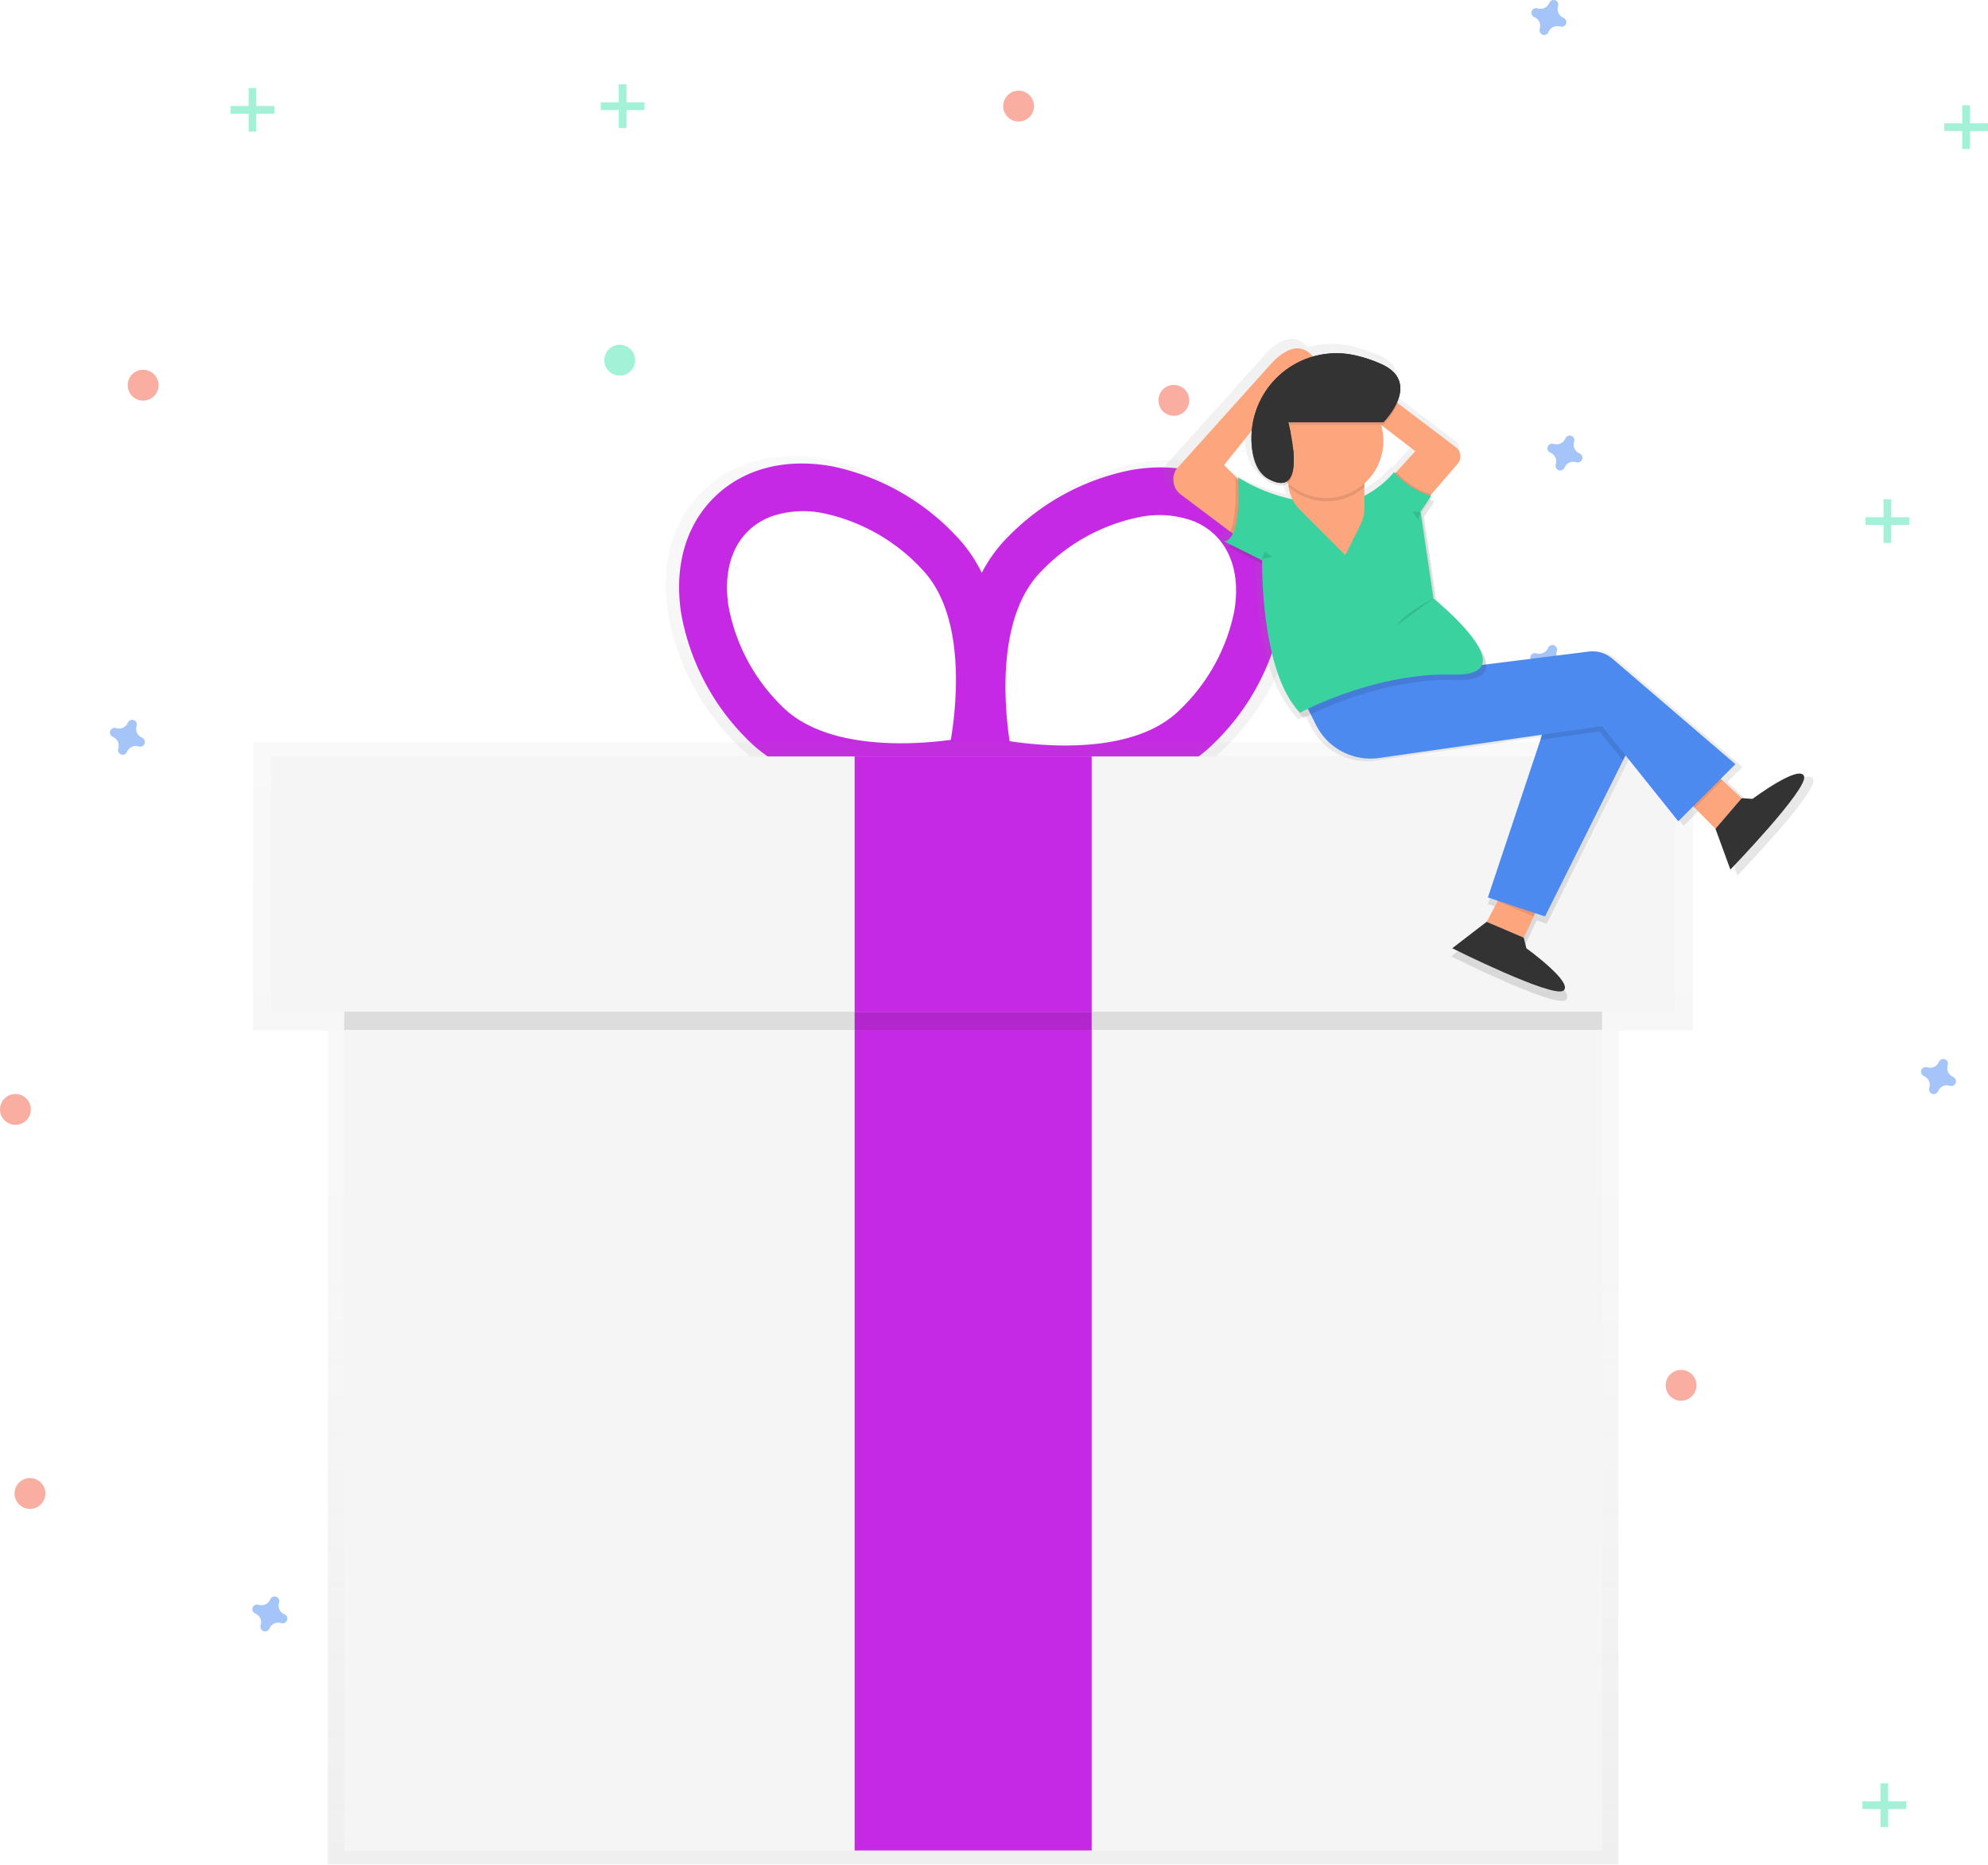 <svg xmlns="http://www.w3.org/2000/svg" xmlns:xlink="http://www.w3.org/1999/xlink" width="237.473" height="222.706" viewBox="0 0 237.473 222.706">
  <defs>
    <linearGradient id="linear-gradient" x1="0.5" y1="1" x2="0.5" gradientUnits="objectBoundingBox">
      <stop offset="0" stop-color="gray" stop-opacity="0.251"/>
      <stop offset="0.54" stop-color="gray" stop-opacity="0.122"/>
      <stop offset="1" stop-color="gray" stop-opacity="0.102"/>
    </linearGradient>
  </defs>
  <g id="intro1_main" transform="translate(-128 -224)">
    <g id="undraw_gift1_sgf8" transform="translate(128 224)">
      <g id="Group_1" data-name="Group 1" transform="translate(27.545 10.506)" opacity="0.5">
        <rect id="Rectangle_1" data-name="Rectangle 1" width="0.922" height="5.222" transform="translate(2.15)" fill="#47e6b1"/>
        <rect id="Rectangle_2" data-name="Rectangle 2" width="0.922" height="5.222" transform="translate(5.222 2.15) rotate(90)" fill="#47e6b1"/>
      </g>
      <g id="Group_2" data-name="Group 2" transform="translate(222.476 212.998)" opacity="0.5">
        <rect id="Rectangle_3" data-name="Rectangle 3" width="0.922" height="5.222" transform="translate(2.15)" fill="#47e6b1"/>
        <rect id="Rectangle_4" data-name="Rectangle 4" width="0.922" height="5.222" transform="translate(5.222 2.15) rotate(90)" fill="#47e6b1"/>
      </g>
      <g id="Group_3" data-name="Group 3" transform="translate(222.841 59.626)" opacity="0.5">
        <rect id="Rectangle_5" data-name="Rectangle 5" width="0.922" height="5.222" transform="translate(2.15)" fill="#47e6b1"/>
        <rect id="Rectangle_6" data-name="Rectangle 6" width="0.922" height="5.222" transform="translate(5.222 2.15) rotate(90)" fill="#47e6b1"/>
      </g>
      <g id="Group_4" data-name="Group 4" transform="translate(232.25 12.579)" opacity="0.5">
        <rect id="Rectangle_7" data-name="Rectangle 7" width="0.922" height="5.222" transform="translate(2.15)" fill="#47e6b1"/>
        <rect id="Rectangle_8" data-name="Rectangle 8" width="0.922" height="5.222" transform="translate(5.222 2.15) rotate(90)" fill="#47e6b1"/>
      </g>
      <g id="Group_5" data-name="Group 5" transform="translate(71.761 10.069)" opacity="0.5">
        <rect id="Rectangle_9" data-name="Rectangle 9" width="0.922" height="5.222" transform="translate(2.153)" fill="#47e6b1"/>
        <rect id="Rectangle_10" data-name="Rectangle 10" width="0.922" height="5.222" transform="translate(5.222 2.15) rotate(90)" fill="#47e6b1"/>
      </g>
      <path id="Path_1" data-name="Path 1" d="M220.493,352.33a1.129,1.129,0,0,1-.628-1.364.554.554,0,0,0,.025-.125h0a.554.554,0,0,0-1.016-.376h0a.556.556,0,0,0-.064.111,1.129,1.129,0,0,1-1.364.628.549.549,0,0,0-.125-.025h0a.553.553,0,0,0-.376,1.016h0a.556.556,0,0,0,.111.064,1.129,1.129,0,0,1,.628,1.364.554.554,0,0,0-.025.125h0a.553.553,0,0,0,1.016.376h0a.555.555,0,0,0,.064-.111,1.129,1.129,0,0,1,1.364-.628.555.555,0,0,0,.125.025h0a.553.553,0,0,0,.376-1.016h0A.553.553,0,0,0,220.493,352.33Z" transform="translate(-203.553 -264.238)" fill="#4d8af0" opacity="0.5"/>
      <path id="Path_2" data-name="Path 2" d="M281.973,730.67a1.129,1.129,0,0,1-.628-1.364.56.56,0,0,0,.025-.125h0a.554.554,0,0,0-1.016-.376h0a.557.557,0,0,0-.064.111,1.129,1.129,0,0,1-1.364.628.562.562,0,0,0-.125-.025h0a.553.553,0,0,0-.376,1.016h0a.554.554,0,0,0,.111.064,1.129,1.129,0,0,1,.628,1.365.559.559,0,0,0-.025.124h0a.554.554,0,0,0,1.016.376h0a.557.557,0,0,0,.064-.111,1.129,1.129,0,0,1,1.364-.628.555.555,0,0,0,.125.025h0a.553.553,0,0,0,.376-1.016h0A.554.554,0,0,0,281.973,730.67Z" transform="translate(-248.019 -537.872)" fill="#4d8af0" opacity="0.5"/>
      <path id="Path_3" data-name="Path 3" d="M840.973,229.67a1.129,1.129,0,0,1-.628-1.364.549.549,0,0,0,.025-.125h0a.553.553,0,0,0-1.016-.376h0a.549.549,0,0,0-.064.111,1.129,1.129,0,0,1-1.364.628.551.551,0,0,0-.125-.025h0a.553.553,0,0,0-.376,1.016h0a.552.552,0,0,0,.111.064,1.129,1.129,0,0,1,.628,1.364.555.555,0,0,0-.025.125h0a.554.554,0,0,0,1.016.376h0a.566.566,0,0,0,.064-.111,1.129,1.129,0,0,1,1.364-.628.557.557,0,0,0,.125.025h0a.553.553,0,0,0,.376-1.016h0A.554.554,0,0,0,840.973,229.67Z" transform="translate(-652.316 -175.524)" fill="#4d8af0" opacity="0.5"/>
      <path id="Path_4" data-name="Path 4" d="M833.523,320.06a1.129,1.129,0,0,1-.628-1.364.569.569,0,0,0,.025-.125h0a.554.554,0,0,0-1.016-.376h0a.554.554,0,0,0-.064.111,1.129,1.129,0,0,1-1.365.628.552.552,0,0,0-.124-.025h0a.554.554,0,0,0-.376,1.016h0a.548.548,0,0,0,.111.064,1.129,1.129,0,0,1,.628,1.364.548.548,0,0,0-.025.125h0a.553.553,0,0,0,1.016.376h0a.552.552,0,0,0,.064-.111,1.129,1.129,0,0,1,1.364-.628.553.553,0,0,0,.125.025h0a.554.554,0,0,0,.376-1.016h0A.554.554,0,0,0,833.523,320.06Z" transform="translate(-646.928 -240.898)" fill="#4d8af0" opacity="0.5"/>
      <path id="Path_5" data-name="Path 5" d="M834.06,41.69a1.129,1.129,0,0,1-.628-1.364.555.555,0,0,0,.025-.125h0a.553.553,0,0,0-1.016-.376h0a.554.554,0,0,0-.064.111,1.129,1.129,0,0,1-1.362.631.552.552,0,0,0-.125-.025h0a.554.554,0,0,0-.376,1.016h0a.554.554,0,0,0,.111.064,1.129,1.129,0,0,1,.628,1.364.555.555,0,0,0-.025.125h0a.554.554,0,0,0,1.016.376h0a.559.559,0,0,0,.064-.111,1.129,1.129,0,0,1,1.353-.645.553.553,0,0,0,.125.025h0a.553.553,0,0,0,.376-1.016h0A.554.554,0,0,0,834.06,41.69Z" transform="translate(-647.319 -39.567)" fill="#4d8af0" opacity="0.5"/>
      <path id="Path_6" data-name="Path 6" d="M1002.213,498.73a1.129,1.129,0,0,1-.628-1.364.549.549,0,0,0,.025-.125h0a.553.553,0,0,0-1.016-.376h0a.558.558,0,0,0-.064.111,1.129,1.129,0,0,1-1.364.628.554.554,0,0,0-.125-.025h0a.554.554,0,0,0-.376,1.016h0a.557.557,0,0,0,.111.064,1.129,1.129,0,0,1,.625,1.378.549.549,0,0,0-.025.125h0a.553.553,0,0,0,1.016.376h0a.554.554,0,0,0,.064-.111,1.129,1.129,0,0,1,1.364-.628.553.553,0,0,0,.125.025h0a.553.553,0,0,0,.376-1.016h0A.55.55,0,0,0,1002.213,498.73Z" transform="translate(-768.933 -370.122)" fill="#4d8af0" opacity="0.5"/>
      <circle id="Ellipse_1" data-name="Ellipse 1" cx="1.843" cy="1.843" r="1.843" transform="translate(15.252 44.162)" fill="#f55f44" opacity="0.5"/>
      <circle id="Ellipse_2" data-name="Ellipse 2" cx="1.843" cy="1.843" r="1.843" transform="translate(1.738 176.533)" fill="#f55f44" opacity="0.5"/>
      <circle id="Ellipse_3" data-name="Ellipse 3" cx="1.843" cy="1.843" r="1.843" transform="translate(119.832 10.83)" fill="#f55f44" opacity="0.5"/>
      <circle id="Ellipse_4" data-name="Ellipse 4" cx="1.843" cy="1.843" r="1.843" transform="translate(138.374 45.977)" fill="#f55f44" opacity="0.5"/>
      <circle id="Ellipse_5" data-name="Ellipse 5" cx="1.843" cy="1.843" r="1.843" transform="translate(0 130.662)" fill="#f55f44" opacity="0.5"/>
      <circle id="Ellipse_6" data-name="Ellipse 6" cx="1.843" cy="1.843" r="1.843" transform="translate(72.187 41.178)" fill="#47e6b1" opacity="0.5"/>
      <circle id="Ellipse_7" data-name="Ellipse 7" cx="1.843" cy="1.843" r="1.843" transform="translate(198.966 163.615)" fill="#f55f44" opacity="0.5"/>
      <g id="Group_6" data-name="Group 6" transform="translate(79.512 54.458)" opacity="0.5">
        <path id="Path_7" data-name="Path 7" d="M527.726,241.161c-3.57-3.581-8.776-5.006-14.668-4.013a29.332,29.332,0,0,0-15.5,8.394,18.123,18.123,0,0,0-3.244,4.45,18.164,18.164,0,0,0-3.216-4.611h0a29.455,29.455,0,0,0-15.36-8.659c-5.864-1.107-11.092.238-14.723,3.758s-5.134,8.7-4.22,14.587a29.307,29.307,0,0,0,8.17,15.634c9.293,9.587,27.838,5.842,28.624,5.676l.232-.047.714.163c.783.177,19.259,4.24,28.713-5.184a29.407,29.407,0,0,0,8.444-15.481C532.7,249.953,531.3,244.742,527.726,241.161Zm-37.275,29.681c-4.481.6-15.65,1.422-21.2-4.3a23.414,23.414,0,0,1-6.562-12.385c-.609-3.93.277-7.27,2.474-9.409a8.283,8.283,0,0,1,3.022-1.851,12.451,12.451,0,0,1,6.454-.327,23.45,23.45,0,0,1,12.177,6.946C492.366,255.253,491.193,266.392,490.451,270.842Zm35.363-16.032a23.411,23.411,0,0,1-6.775,12.268c-5.646,5.626-16.8,4.613-21.265,3.933-.667-4.472-1.644-15.628,4-21.254a23.424,23.424,0,0,1,12.29-6.736,12.5,12.5,0,0,1,6.448.437,8.284,8.284,0,0,1,2.989,1.9c2.167,2.184,2.989,5.538,2.314,9.454Z" transform="translate(-456.537 -236.344)" fill="url(#linear-gradient)"/>
      </g>
      <path id="Path_8" data-name="Path 8" d="M499.6,277.531l-1.766.374c-.75.158-18.5,3.739-27.4-5.433a28.139,28.139,0,0,1-7.821-14.944c-.872-5.64.553-10.6,4.035-13.97s8.48-4.644,14.089-3.6a28.119,28.119,0,0,1,14.7,8.286h0c8.889,9.174,4.755,26.8,4.572,27.542Zm-26.073-31.657a7.927,7.927,0,0,0-2.892,1.771c-2.109,2.042-2.95,5.239-2.369,9a22.4,22.4,0,0,0,6.279,11.85c5.305,5.474,15.993,4.7,20.28,4.112.711-4.265,1.829-14.925-3.476-20.4h0a22.373,22.373,0,0,0-11.648-6.642A11.881,11.881,0,0,0,473.529,245.873Z" transform="translate(-381.242 -184.243)" fill="#c629e3"/>
      <path id="Path_9" data-name="Path 9" d="M583.925,278.822l-.4-1.76c-.169-.75-4-18.443,5.048-27.459h0a28.088,28.088,0,0,1,14.839-8.026c5.626-.952,10.608.412,14.026,3.839s4.763,8.413,3.794,14.037a28.214,28.214,0,0,1-8.078,14.814c-9.041,9-26.72,5.128-27.47,4.957Zm26.615-31.2a11.937,11.937,0,0,0-6.169-.421,22.354,22.354,0,0,0-11.762,6.445h0c-5.4,5.383-4.467,16.051-3.827,20.338,4.276.65,14.944,1.622,20.349-3.764a22.409,22.409,0,0,0,6.484-11.74c.648-3.75-.138-6.96-2.214-9.039a7.927,7.927,0,0,0-2.864-1.821Z" transform="translate(-468.183 -185.457)" fill="#c629e3"/>
      <g id="Group_7" data-name="Group 7" transform="translate(30.224 88.649)" opacity="0.5">
        <path id="Path_10" data-name="Path 10" d="M281.254,320.21H109.21v34.425h8.939v99.632H272.315V354.635h8.939Z" transform="translate(-109.21 -320.21)" fill="url(#linear-gradient)"/>
      </g>
      <rect id="Rectangle_11" data-name="Rectangle 11" width="150.263" height="121.955" transform="translate(41.114 99.058)" fill="#f5f5f5"/>
      <rect id="Rectangle_12" data-name="Rectangle 12" width="28.311" height="100.178" transform="translate(102.09 120.835)" fill="#c629e3"/>
      <rect id="Rectangle_13" data-name="Rectangle 13" width="150.263" height="30.489" transform="translate(41.114 92.524)" opacity="0.1"/>
      <rect id="Rectangle_14" data-name="Rectangle 14" width="167.685" height="30.489" transform="translate(32.402 90.345)" fill="#f5f5f5"/>
      <rect id="Rectangle_15" data-name="Rectangle 15" width="28.311" height="30.489" transform="translate(102.09 90.345)" fill="#c629e3"/>
      <path id="Path_11" data-name="Path 11" d="M749.219,238.417c-.531-1.536-6.343,2.79-6.343,2.79l-1.339-.08-2.577-2.386,1.8-1.8-15.108-12.949a3.811,3.811,0,0,0-2.953-.888l-12.556,1.569a5.315,5.315,0,0,0-1.124-2.446,27.038,27.038,0,0,0-5-5.35l-1.531-10.325,1.3-1.951a6.571,6.571,0,0,1-.708-.238l.277-.412-.1-.028.13-.149h-.017l3.257-3.758a1.423,1.423,0,0,0-.108-1.97l-7.254-5.5a4,4,0,0,0,.31-1.66,3.11,3.11,0,0,0-2.076-3.028,16.026,16.026,0,0,0-3.177-1.121,10.425,10.425,0,0,0-5.493.08l-.094-.111c-2.233-2.552-5.159,1.107-5.272,1.259l-11.441,12.73a2.325,2.325,0,0,0,.565,3.1l6.055,4.541-.019.039.343.257a1.433,1.433,0,0,1-1.068.9l.927.465a1.069,1.069,0,0,1-.493.185l4.245,2.123c0,2.214.227,12.307,3.816,17.266a9.168,9.168,0,0,0,1.3,1.674s.3-.166.864-.434l.642,1.281a7.5,7.5,0,0,0,7.774,4.074l19.926-2.848-.21.634.114-.017-6.459,19.372,1.068.357-.019.039.149.064L710.2,256.3l-4.229,3.252s12.36,6.2,13.66,5.219-4.555-5.206-4.555-5.206l-.327-1.3,1.422-3,1.193.4,9.578-19.162h0l.327-.65,6.476,8.106,1.827-1.827.2.2.017-.017,2.532,2.563,1.835,5.009S749.759,239.95,749.219,238.417Zm-50.28-37.253-.127-.147a12.145,12.145,0,0,1-3.661,2.928V202.88l.072-.064v-.462a7.03,7.03,0,0,0,1.99-7.137l4.2,3.235Zm-14.283-12.011-.1-.1.1.1Zm-3.362,6.775q-.042.5-.033,1.018a10.591,10.591,0,0,0,.083,1.486c.216,1.721.83,3.127,2.1,3.8,1.107.581,1.835.554,2.3.152l.05.044a4.983,4.983,0,0,0,.515,1.937,20.481,20.481,0,0,1-6.689-2.693s0,.086.017.241L677.9,200.17Z" transform="translate(-532.611 -145.331)" fill="url(#linear-gradient)"/>
      <path id="Path_12" data-name="Path 12" d="M644.555,378.3l-2.845,5.372,4.422,1.9,2.845-6Z" transform="translate(-464.118 -273.575)" fill="#fda57d"/>
      <path id="Path_13" data-name="Path 13" d="M804.6,439.286l.316,1.265s5.687,4.107,4.428,5.056-13.284-5.056-13.284-5.056l4.107-3.16Z" transform="translate(-622.586 -327.293)" fill="#333"/>
      <path id="Path_14" data-name="Path 14" d="M651.7,380.982l-4.472-1.492L645.9,382l4.422,1.9Z" transform="translate(-467.148 -274.435)" opacity="0.1"/>
      <path id="Path_15" data-name="Path 15" d="M725,331.9l4.27,4.323,3.135-3.65-4.874-4.514Z" transform="translate(-524.357 -237.238)" fill="#fda57d"/>
      <path id="Path_16" data-name="Path 16" d="M728.162,328.82l-2.532,3.841,1.619,1.641,3.285-3.285Z" transform="translate(-524.813 -237.788)" opacity="0.1"/>
      <path id="Path_17" data-name="Path 17" d="M912.813,376.35l1.3.078s5.624-4.193,6.149-2.7-8.8,11.145-8.8,11.145L909.68,380Z" transform="translate(-704.762 -281.015)" fill="#333"/>
      <path id="Path_18" data-name="Path 18" d="M749.672,214.068l6.564-7.594a1.384,1.384,0,0,0-.105-1.912L741.848,193.73l-1.738,2.707,11.07,8.521-4.7,5.153Z" transform="translate(-582.12 -151.066)" fill="#fda57d"/>
      <path id="Path_19" data-name="Path 19" d="M765.937,243.31l-2.3,2.518,3.191,3.96,3.291-3.8A9.6,9.6,0,0,1,765.937,243.31Z" transform="translate(-599.138 -186.924)" opacity="0.1"/>
      <path id="Path_20" data-name="Path 20" d="M684.006,218.386l-7.431-5.585a2.258,2.258,0,0,1-.554-3.008l11.12-12.373,2.275,2.275-7.68,9.587,4.544,4.558Z" transform="translate(-535.516 -153.734)" fill="#fda57d"/>
      <path id="Path_21" data-name="Path 21" d="M700.12,252.17l1.215.913,2.275-4.547-2.856-2.856C700.815,246.649,700.986,250.407,700.12,252.17Z" transform="translate(-553.197 -188.638)" opacity="0.1"/>
      <path id="Path_22" data-name="Path 22" d="M649.042,307.312l-6.822,20.463,6.822,2.275,11.369-22.738-9.094-2.272Z" transform="translate(-464.486 -220.589)" fill="#4d8af0"/>
      <path id="Path_23" data-name="Path 23" d="M664.84,309.592l-.34,1.024,7.162-1.024,2.8,3.5,1.749-3.5-9.1-2.272Z" transform="translate(-480.6 -222.238)" opacity="0.1"/>
      <path id="Path_24" data-name="Path 24" d="M717.07,192.015s2.914-3.755,5.125-1.229-3.484,2.842-3.484,2.842Z" transform="translate(-565.456 -148.304)" fill="#fda57d"/>
      <path id="Path_25" data-name="Path 25" d="M729.29,325.056l2.2,4.4a7.29,7.29,0,0,0,7.55,3.955l26.631-3.805,9.1,11.366,6.822-6.822L766.92,321.569a3.7,3.7,0,0,0-2.867-.863Z" transform="translate(-574.294 -242.88)" fill="#4d8af0"/>
      <path id="Path_26" data-name="Path 26" d="M700.764,246.228s.6,7.384-1.674,7.638l4.547,2.275s-.252,13.389,4.547,18.191c0,0,8.856-4.8,18.191-4.547s-2.275-9.094-2.275-9.094l-1.536-10.35,1.265-1.9A9.5,9.5,0,0,1,719.4,245.6h0c-1.265,1.58-4.151,3.722-6.675,3.722h-1.088a20.45,20.45,0,0,1-10.882-2.767Z" transform="translate(-552.452 -188.581)" opacity="0.1"/>
      <path id="Path_27" data-name="Path 27" d="M699.244,243.941s.6,7.384-1.674,7.638l4.547,2.272s-.252,13.389,4.547,18.191c0,0,8.856-4.8,18.191-4.547s-2.275-9.094-2.275-9.094l-1.536-10.35,1.265-1.9a9.5,9.5,0,0,1-4.428-2.845h0c-1.265,1.58-4.151,3.722-6.675,3.722h-1.088a20.686,20.686,0,0,1-10.886-3.094Z" transform="translate(-551.353 -186.924)" fill="#3ad29f"/>
      <path id="Path_28" data-name="Path 28" d="M725.26,238.056v2.538a4.851,4.851,0,0,0,1.42,3.429l5.4,5.4,1.8-3.6a4.507,4.507,0,0,0,.476-2.017V238.05Z" transform="translate(-571.379 -183.12)" fill="#fda57d"/>
      <path id="Path_29" data-name="Path 29" d="M725.51,242v.277a6.819,6.819,0,0,0,9.086,0V239.46H725.51Z" transform="translate(-571.56 -184.14)" opacity="0.1"/>
      <circle id="Ellipse_8" data-name="Ellipse 8" cx="6.822" cy="6.822" r="6.822" transform="translate(151.606 45.839)" fill="#fda57d"/>
      <path id="Path_30" data-name="Path 30" d="M713.766,201.387h11.369s4.547-4.547,0-6.822a15.566,15.566,0,0,0-3.086-1.09,10.149,10.149,0,0,0-12.6,11.045c.21,1.66.811,3.044,2.042,3.686C716.293,210.736,713.766,201.387,713.766,201.387Z" transform="translate(-559.885 -150.65)" opacity="0.1"/>
      <path id="Path_31" data-name="Path 31" d="M713.766,200.247h11.369s4.547-4.547,0-6.822a15.566,15.566,0,0,0-3.086-1.09,10.149,10.149,0,0,0-12.6,11.045c.21,1.661.811,3.044,2.042,3.686C716.293,209.6,713.766,200.247,713.766,200.247Z" transform="translate(-559.885 -149.825)" fill="#333"/>
      <ellipse id="Ellipse_9" data-name="Ellipse 9" cx="0.631" cy="1.107" rx="0.631" ry="1.107" transform="translate(153.582 51.642)" fill="#fda57d"/>
      <path id="Path_32" data-name="Path 32" d="M544.67,238.819l.315-.949.947.634Z" transform="translate(-393.933 -172.008)" opacity="0.1"/>
      <path id="Path_33" data-name="Path 33" d="M776.529,297.85s-3.44,1.661-4.389,3.23" transform="translate(-605.285 -226.37)" opacity="0.1"/>
      <path id="Path_34" data-name="Path 34" d="M610.689,220.75l-.315.947-.634-.947Z" transform="translate(-440.995 -159.626)" opacity="0.1"/>
      <path id="Path_35" data-name="Path 35" d="M713.766,200.247h11.369s4.547-4.547,0-6.822a15.566,15.566,0,0,0-3.086-1.09,10.149,10.149,0,0,0-12.6,11.045c.21,1.661.811,3.044,2.042,3.686C716.293,209.6,713.766,200.247,713.766,200.247Z" transform="translate(-559.885 -149.825)" fill="#333"/>
    </g>
  </g>
</svg>
